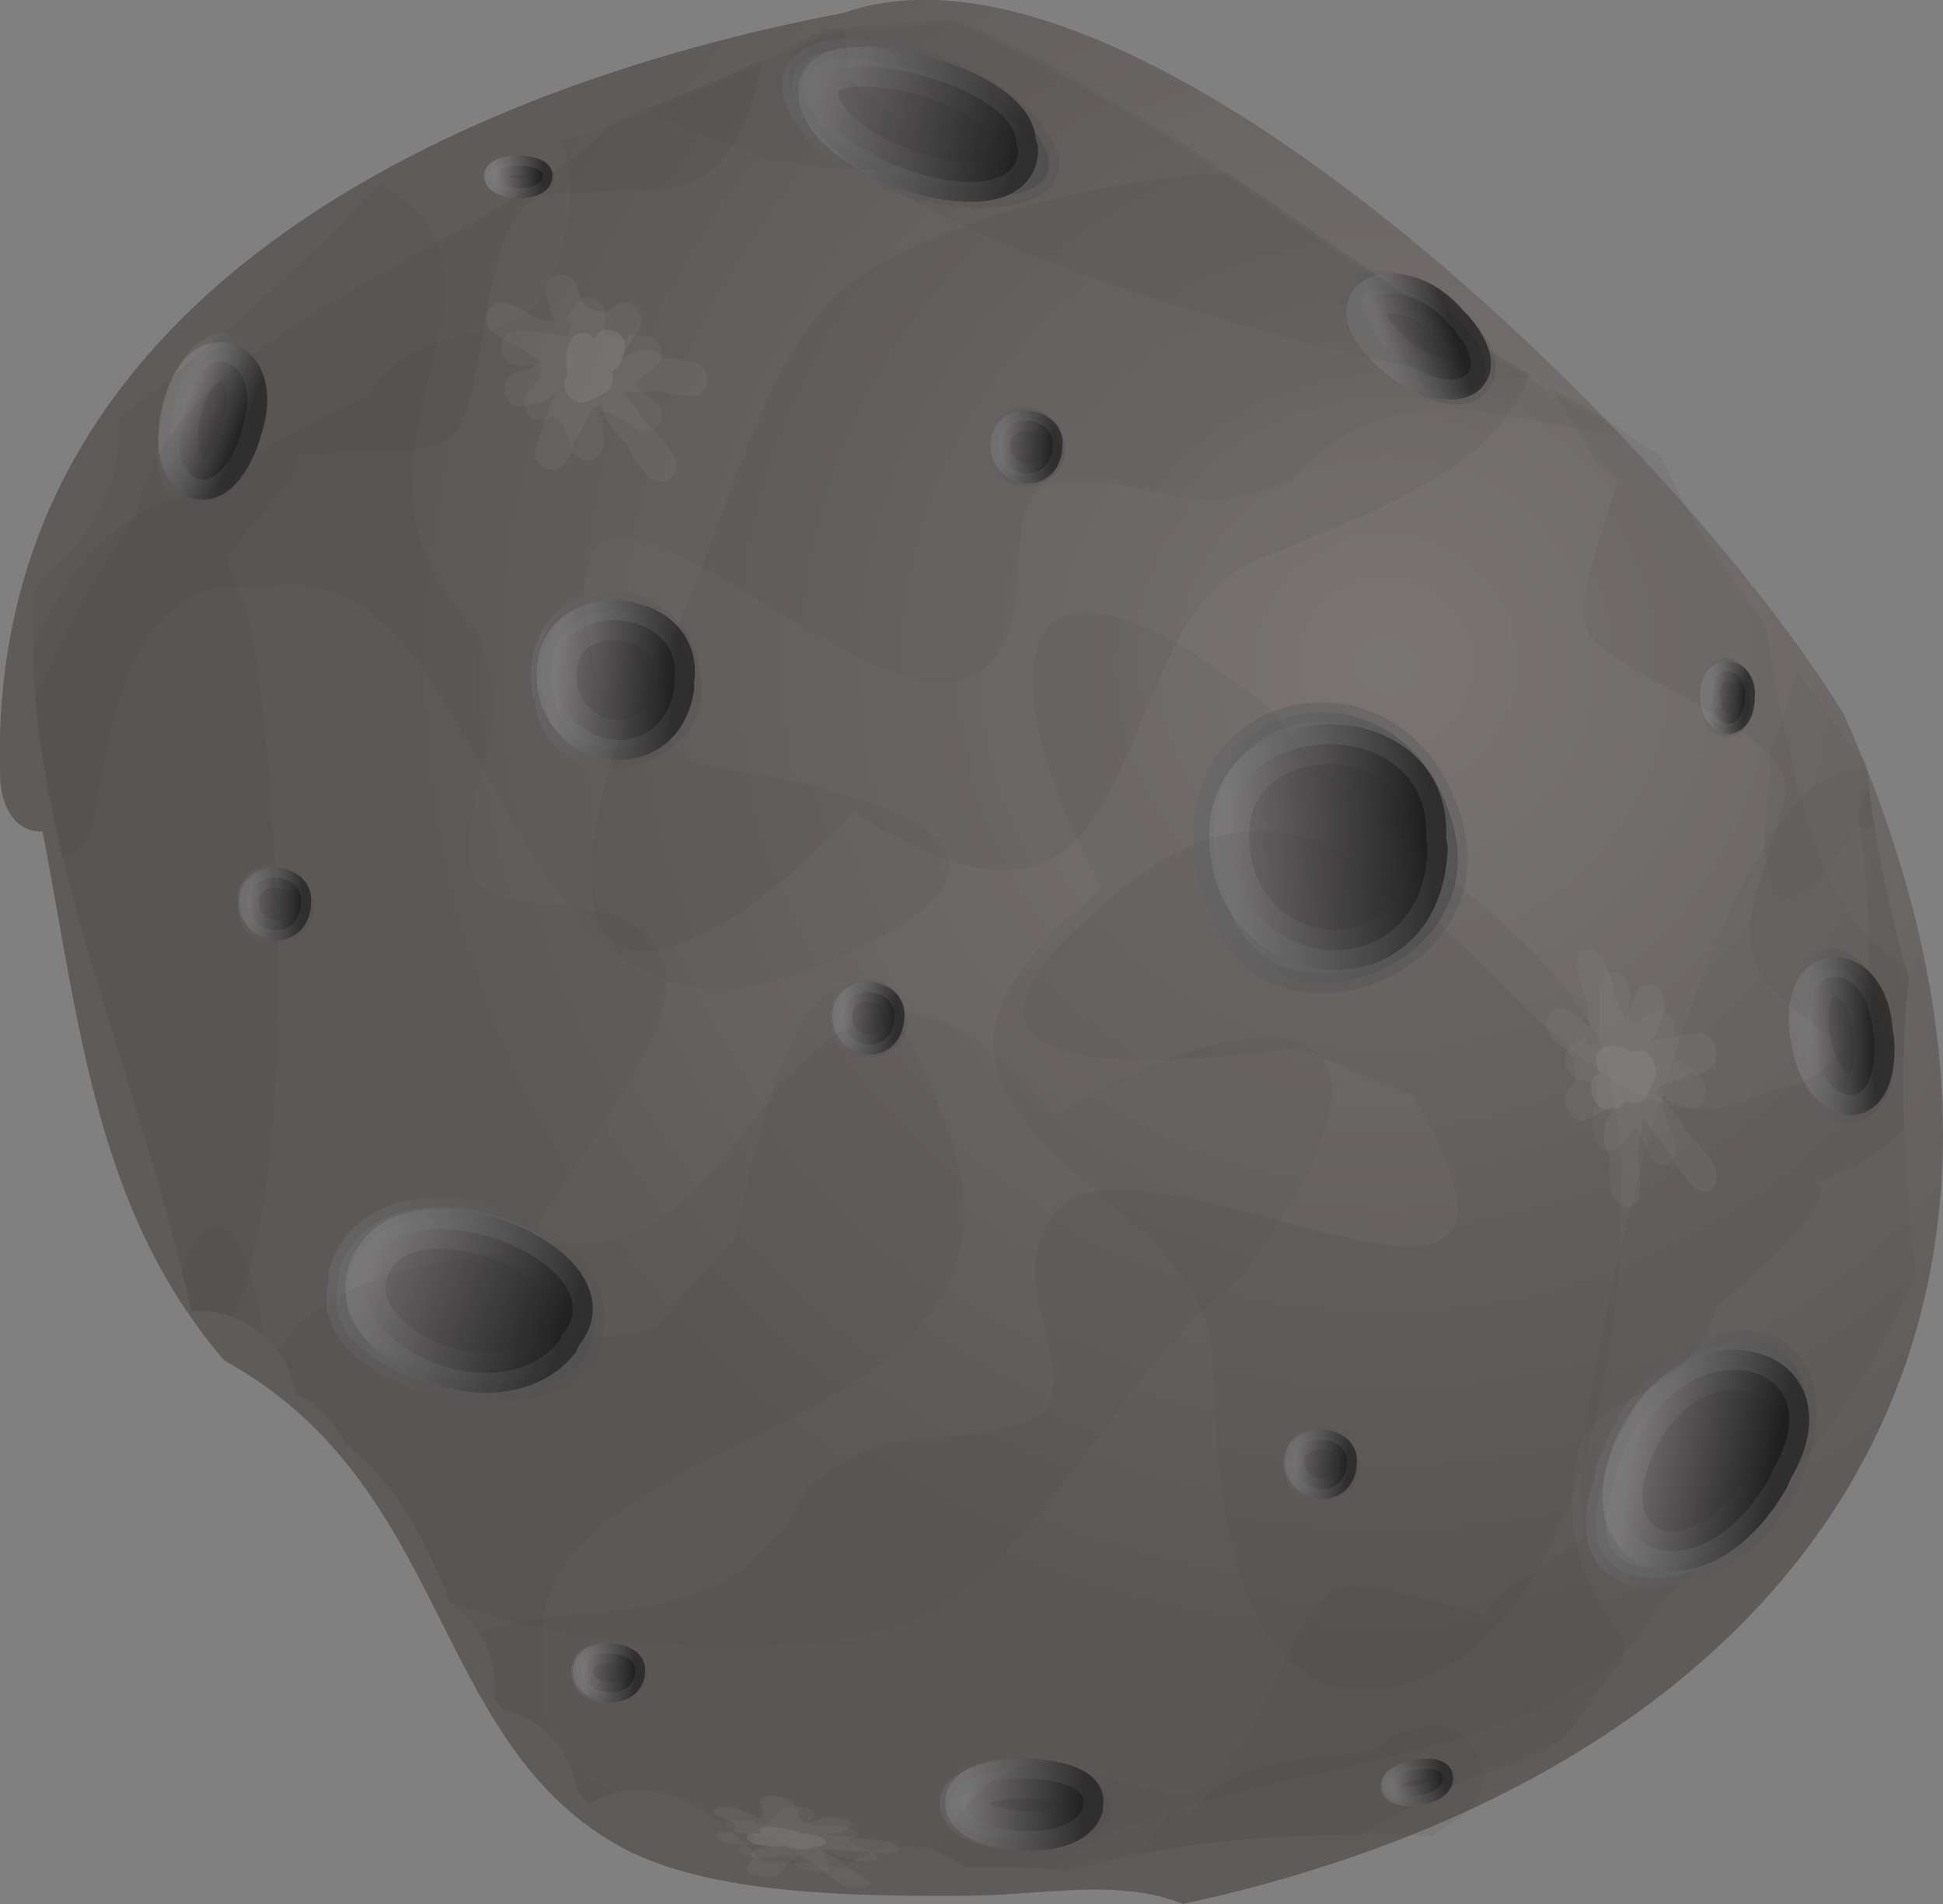 <svg version="1.1" xmlns="http://www.w3.org/2000/svg" xmlns:xlink="http://www.w3.org/1999/xlink" width="9.74" height="9.546" viewBox="0,0,9.74,9.546"><rect x="0" y="0" width="9.74" height="9.546" fill="#808080" stroke="none"/><defs><radialGradient cx="272.072" cy="178.557" r="4.87" gradientUnits="userSpaceOnUse" id="color-1"><stop offset="0" stop-color="#aba4a2"/><stop offset="1" stop-color="#787370"/></radialGradient><linearGradient x1="268.085" y1="181.988" x2="266.863" y2="181.517" gradientUnits="userSpaceOnUse" id="color-2"><stop offset="0" stop-color="#6b6b6b"/><stop offset="1" stop-color="#a3a3a3"/></linearGradient><linearGradient x1="268.085" y1="181.988" x2="266.863" y2="181.517" gradientUnits="userSpaceOnUse" id="color-3"><stop offset="0" stop-color="#5e5e5e" stop-opacity="0.298"/><stop offset="1" stop-color="#8f8f8f" stop-opacity="0.71"/></linearGradient><linearGradient x1="267.951" y1="181.936" x2="266.989" y2="181.566" gradientUnits="userSpaceOnUse" id="color-4"><stop offset="0" stop-color="#030303"/><stop offset="1" stop-color="#9e9b9a"/></linearGradient><linearGradient x1="267.951" y1="181.936" x2="266.989" y2="181.566" gradientUnits="userSpaceOnUse" id="color-5"><stop offset="0" stop-color="#000000" stop-opacity="0.706"/><stop offset="1" stop-color="#c9c7c6" stop-opacity="0.49"/></linearGradient><linearGradient x1="274.113" y1="182.631" x2="273.23" y2="182.466" gradientUnits="userSpaceOnUse" id="color-6"><stop offset="0" stop-color="#6b6b6b"/><stop offset="1" stop-color="#a3a3a3"/></linearGradient><linearGradient x1="274.113" y1="182.631" x2="273.23" y2="182.466" gradientUnits="userSpaceOnUse" id="color-7"><stop offset="0" stop-color="#5e5e5e" stop-opacity="0.298"/><stop offset="1" stop-color="#8f8f8f" stop-opacity="0.71"/></linearGradient><linearGradient x1="274.016" y1="182.613" x2="273.321" y2="182.483" gradientUnits="userSpaceOnUse" id="color-8"><stop offset="0" stop-color="#030303"/><stop offset="1" stop-color="#9e9b9a"/></linearGradient><linearGradient x1="274.016" y1="182.613" x2="273.321" y2="182.483" gradientUnits="userSpaceOnUse" id="color-9"><stop offset="0" stop-color="#000000" stop-opacity="0.706"/><stop offset="1" stop-color="#c9c7c6" stop-opacity="0.49"/></linearGradient><linearGradient x1="270.377" y1="175.989" x2="269.109" y2="175.714" gradientUnits="userSpaceOnUse" id="color-10"><stop offset="0" stop-color="#6b6b6b"/><stop offset="1" stop-color="#a3a3a3"/></linearGradient><linearGradient x1="270.377" y1="175.989" x2="269.109" y2="175.714" gradientUnits="userSpaceOnUse" id="color-11"><stop offset="0" stop-color="#5e5e5e" stop-opacity="0.298"/><stop offset="1" stop-color="#8f8f8f" stop-opacity="0.71"/></linearGradient><linearGradient x1="270.237" y1="175.959" x2="269.24" y2="175.742" gradientUnits="userSpaceOnUse" id="color-12"><stop offset="0" stop-color="#030303"/><stop offset="1" stop-color="#9e9b9a"/></linearGradient><linearGradient x1="270.237" y1="175.959" x2="269.24" y2="175.742" gradientUnits="userSpaceOnUse" id="color-13"><stop offset="0" stop-color="#000000" stop-opacity="0.706"/><stop offset="1" stop-color="#c9c7c6" stop-opacity="0.49"/></linearGradient><linearGradient x1="272.432" y1="179.442" x2="271.166" y2="179.508" gradientUnits="userSpaceOnUse" id="color-14"><stop offset="0" stop-color="#6b6b6b"/><stop offset="1" stop-color="#a3a3a3"/></linearGradient><linearGradient x1="272.432" y1="179.442" x2="271.166" y2="179.508" gradientUnits="userSpaceOnUse" id="color-15"><stop offset="0" stop-color="#5e5e5e" stop-opacity="0.298"/><stop offset="1" stop-color="#8f8f8f" stop-opacity="0.71"/></linearGradient><linearGradient x1="272.292" y1="179.449" x2="271.297" y2="179.501" gradientUnits="userSpaceOnUse" id="color-16"><stop offset="0" stop-color="#030303"/><stop offset="1" stop-color="#9e9b9a"/></linearGradient><linearGradient x1="272.292" y1="179.449" x2="271.297" y2="179.501" gradientUnits="userSpaceOnUse" id="color-17"><stop offset="0" stop-color="#000000" stop-opacity="0.706"/><stop offset="1" stop-color="#c9c7c6" stop-opacity="0.49"/></linearGradient><linearGradient x1="268.599" y1="178.662" x2="267.841" y2="178.611" gradientUnits="userSpaceOnUse" id="color-18"><stop offset="0" stop-color="#6b6b6b"/><stop offset="1" stop-color="#a3a3a3"/></linearGradient><linearGradient x1="268.599" y1="178.662" x2="267.841" y2="178.611" gradientUnits="userSpaceOnUse" id="color-19"><stop offset="0" stop-color="#5e5e5e" stop-opacity="0.298"/><stop offset="1" stop-color="#8f8f8f" stop-opacity="0.71"/></linearGradient><linearGradient x1="268.515" y1="178.656" x2="267.92" y2="178.616" gradientUnits="userSpaceOnUse" id="color-20"><stop offset="0" stop-color="#030303"/><stop offset="1" stop-color="#9e9b9a"/></linearGradient><linearGradient x1="268.515" y1="178.656" x2="267.92" y2="178.616" gradientUnits="userSpaceOnUse" id="color-21"><stop offset="0" stop-color="#000000" stop-opacity="0.706"/><stop offset="1" stop-color="#c9c7c6" stop-opacity="0.49"/></linearGradient><linearGradient x1="274.57" y1="180.415" x2="274.162" y2="180.426" gradientUnits="userSpaceOnUse" id="color-22"><stop offset="0" stop-color="#6b6b6b"/><stop offset="1" stop-color="#a3a3a3"/></linearGradient><linearGradient x1="274.57" y1="180.415" x2="274.162" y2="180.426" gradientUnits="userSpaceOnUse" id="color-23"><stop offset="0" stop-color="#5e5e5e" stop-opacity="0.298"/><stop offset="1" stop-color="#8f8f8f" stop-opacity="0.71"/></linearGradient><linearGradient x1="274.525" y1="180.416" x2="274.204" y2="180.425" gradientUnits="userSpaceOnUse" id="color-24"><stop offset="0" stop-color="#030303"/><stop offset="1" stop-color="#9e9b9a"/></linearGradient><linearGradient x1="274.525" y1="180.416" x2="274.204" y2="180.425" gradientUnits="userSpaceOnUse" id="color-25"><stop offset="0" stop-color="#000000" stop-opacity="0.706"/><stop offset="1" stop-color="#c9c7c6" stop-opacity="0.49"/></linearGradient><linearGradient x1="270.647" y1="184.285" x2="269.89" y2="184.263" gradientUnits="userSpaceOnUse" id="color-26"><stop offset="0" stop-color="#6b6b6b"/><stop offset="1" stop-color="#a3a3a3"/></linearGradient><linearGradient x1="270.647" y1="184.285" x2="269.89" y2="184.263" gradientUnits="userSpaceOnUse" id="color-27"><stop offset="0" stop-color="#5e5e5e" stop-opacity="0.298"/><stop offset="1" stop-color="#8f8f8f" stop-opacity="0.71"/></linearGradient><linearGradient x1="270.564" y1="184.283" x2="269.968" y2="184.265" gradientUnits="userSpaceOnUse" id="color-28"><stop offset="0" stop-color="#030303"/><stop offset="1" stop-color="#9e9b9a"/></linearGradient><linearGradient x1="270.564" y1="184.283" x2="269.968" y2="184.265" gradientUnits="userSpaceOnUse" id="color-29"><stop offset="0" stop-color="#000000" stop-opacity="0.706"/><stop offset="1" stop-color="#c9c7c6" stop-opacity="0.49"/></linearGradient><linearGradient x1="272.453" y1="176.848" x2="272.039" y2="176.982" gradientUnits="userSpaceOnUse" id="color-30"><stop offset="0" stop-color="#6b6b6b"/><stop offset="1" stop-color="#a3a3a3"/></linearGradient><linearGradient x1="272.453" y1="176.848" x2="272.039" y2="176.982" gradientUnits="userSpaceOnUse" id="color-31"><stop offset="0" stop-color="#5e5e5e" stop-opacity="0.298"/><stop offset="1" stop-color="#8f8f8f" stop-opacity="0.71"/></linearGradient><linearGradient x1="272.407" y1="176.863" x2="272.082" y2="176.968" gradientUnits="userSpaceOnUse" id="color-32"><stop offset="0" stop-color="#030303"/><stop offset="1" stop-color="#9e9b9a"/></linearGradient><linearGradient x1="272.407" y1="176.863" x2="272.082" y2="176.968" gradientUnits="userSpaceOnUse" id="color-33"><stop offset="0" stop-color="#000000" stop-opacity="0.706"/><stop offset="1" stop-color="#c9c7c6" stop-opacity="0.49"/></linearGradient><linearGradient x1="266.383" y1="177.412" x2="266.004" y2="177.262" gradientUnits="userSpaceOnUse" id="color-34"><stop offset="0" stop-color="#6b6b6b"/><stop offset="1" stop-color="#a3a3a3"/></linearGradient><linearGradient x1="266.383" y1="177.412" x2="266.004" y2="177.262" gradientUnits="userSpaceOnUse" id="color-35"><stop offset="0" stop-color="#5e5e5e" stop-opacity="0.298"/><stop offset="1" stop-color="#8f8f8f" stop-opacity="0.71"/></linearGradient><linearGradient x1="266.341" y1="177.395" x2="266.043" y2="177.277" gradientUnits="userSpaceOnUse" id="color-36"><stop offset="0" stop-color="#030303"/><stop offset="1" stop-color="#9e9b9a"/></linearGradient><linearGradient x1="266.341" y1="177.395" x2="266.043" y2="177.277" gradientUnits="userSpaceOnUse" id="color-37"><stop offset="0" stop-color="#000000" stop-opacity="0.706"/><stop offset="1" stop-color="#c9c7c6" stop-opacity="0.49"/></linearGradient><linearGradient x1="269.651" y1="180.343" x2="269.317" y2="180.32" gradientUnits="userSpaceOnUse" id="color-38"><stop offset="0" stop-color="#6b6b6b"/><stop offset="1" stop-color="#a3a3a3"/></linearGradient><linearGradient x1="269.651" y1="180.343" x2="269.317" y2="180.32" gradientUnits="userSpaceOnUse" id="color-39"><stop offset="0" stop-color="#5e5e5e" stop-opacity="0.298"/><stop offset="1" stop-color="#8f8f8f" stop-opacity="0.71"/></linearGradient><linearGradient x1="269.614" y1="180.34" x2="269.352" y2="180.323" gradientUnits="userSpaceOnUse" id="color-40"><stop offset="0" stop-color="#030303"/><stop offset="1" stop-color="#9e9b9a"/></linearGradient><linearGradient x1="269.614" y1="180.34" x2="269.352" y2="180.323" gradientUnits="userSpaceOnUse" id="color-41"><stop offset="0" stop-color="#000000" stop-opacity="0.706"/><stop offset="1" stop-color="#c9c7c6" stop-opacity="0.49"/></linearGradient><linearGradient x1="271.92" y1="182.578" x2="271.586" y2="182.557" gradientUnits="userSpaceOnUse" id="color-42"><stop offset="0" stop-color="#6b6b6b"/><stop offset="1" stop-color="#a3a3a3"/></linearGradient><linearGradient x1="271.92" y1="182.578" x2="271.586" y2="182.557" gradientUnits="userSpaceOnUse" id="color-43"><stop offset="0" stop-color="#5e5e5e" stop-opacity="0.298"/><stop offset="1" stop-color="#8f8f8f" stop-opacity="0.71"/></linearGradient><linearGradient x1="271.883" y1="182.575" x2="271.62" y2="182.559" gradientUnits="userSpaceOnUse" id="color-44"><stop offset="0" stop-color="#030303"/><stop offset="1" stop-color="#9e9b9a"/></linearGradient><linearGradient x1="271.883" y1="182.575" x2="271.62" y2="182.559" gradientUnits="userSpaceOnUse" id="color-45"><stop offset="0" stop-color="#000000" stop-opacity="0.706"/><stop offset="1" stop-color="#c9c7c6" stop-opacity="0.49"/></linearGradient><linearGradient x1="268.351" y1="183.622" x2="268.018" y2="183.605" gradientUnits="userSpaceOnUse" id="color-46"><stop offset="0" stop-color="#6b6b6b"/><stop offset="1" stop-color="#a3a3a3"/></linearGradient><linearGradient x1="268.351" y1="183.622" x2="268.018" y2="183.605" gradientUnits="userSpaceOnUse" id="color-47"><stop offset="0" stop-color="#5e5e5e" stop-opacity="0.298"/><stop offset="1" stop-color="#8f8f8f" stop-opacity="0.71"/></linearGradient><linearGradient x1="268.314" y1="183.62" x2="268.052" y2="183.607" gradientUnits="userSpaceOnUse" id="color-48"><stop offset="0" stop-color="#030303"/><stop offset="1" stop-color="#9e9b9a"/></linearGradient><linearGradient x1="268.314" y1="183.62" x2="268.052" y2="183.607" gradientUnits="userSpaceOnUse" id="color-49"><stop offset="0" stop-color="#000000" stop-opacity="0.706"/><stop offset="1" stop-color="#c9c7c6" stop-opacity="0.49"/></linearGradient><linearGradient x1="273.902" y1="178.735" x2="273.679" y2="178.713" gradientUnits="userSpaceOnUse" id="color-50"><stop offset="0" stop-color="#6b6b6b"/><stop offset="1" stop-color="#a3a3a3"/></linearGradient><linearGradient x1="273.902" y1="178.735" x2="273.679" y2="178.713" gradientUnits="userSpaceOnUse" id="color-51"><stop offset="0" stop-color="#5e5e5e" stop-opacity="0.298"/><stop offset="1" stop-color="#8f8f8f" stop-opacity="0.71"/></linearGradient><linearGradient x1="273.877" y1="178.732" x2="273.702" y2="178.715" gradientUnits="userSpaceOnUse" id="color-52"><stop offset="0" stop-color="#030303"/><stop offset="1" stop-color="#9e9b9a"/></linearGradient><linearGradient x1="273.877" y1="178.732" x2="273.702" y2="178.715" gradientUnits="userSpaceOnUse" id="color-53"><stop offset="0" stop-color="#000000" stop-opacity="0.706"/><stop offset="1" stop-color="#c9c7c6" stop-opacity="0.49"/></linearGradient><linearGradient x1="270.444" y1="177.479" x2="270.11" y2="177.457" gradientUnits="userSpaceOnUse" id="color-54"><stop offset="0" stop-color="#6b6b6b"/><stop offset="1" stop-color="#a3a3a3"/></linearGradient><linearGradient x1="270.444" y1="177.479" x2="270.11" y2="177.457" gradientUnits="userSpaceOnUse" id="color-55"><stop offset="0" stop-color="#5e5e5e" stop-opacity="0.298"/><stop offset="1" stop-color="#8f8f8f" stop-opacity="0.71"/></linearGradient><linearGradient x1="270.407" y1="177.477" x2="270.145" y2="177.459" gradientUnits="userSpaceOnUse" id="color-56"><stop offset="0" stop-color="#030303"/><stop offset="1" stop-color="#9e9b9a"/></linearGradient><linearGradient x1="270.407" y1="177.477" x2="270.145" y2="177.459" gradientUnits="userSpaceOnUse" id="color-57"><stop offset="0" stop-color="#000000" stop-opacity="0.706"/><stop offset="1" stop-color="#c9c7c6" stop-opacity="0.49"/></linearGradient><linearGradient x1="266.677" y1="179.77" x2="266.344" y2="179.748" gradientUnits="userSpaceOnUse" id="color-58"><stop offset="0" stop-color="#6b6b6b"/><stop offset="1" stop-color="#a3a3a3"/></linearGradient><linearGradient x1="266.677" y1="179.77" x2="266.344" y2="179.748" gradientUnits="userSpaceOnUse" id="color-59"><stop offset="0" stop-color="#5e5e5e" stop-opacity="0.298"/><stop offset="1" stop-color="#8f8f8f" stop-opacity="0.71"/></linearGradient><linearGradient x1="266.64" y1="179.768" x2="266.378" y2="179.75" gradientUnits="userSpaceOnUse" id="color-60"><stop offset="0" stop-color="#030303"/><stop offset="1" stop-color="#9e9b9a"/></linearGradient><linearGradient x1="266.64" y1="179.768" x2="266.378" y2="179.75" gradientUnits="userSpaceOnUse" id="color-61"><stop offset="0" stop-color="#000000" stop-opacity="0.706"/><stop offset="1" stop-color="#c9c7c6" stop-opacity="0.49"/></linearGradient><linearGradient x1="267.885" y1="176.118" x2="267.577" y2="176.108" gradientUnits="userSpaceOnUse" id="color-62"><stop offset="0" stop-color="#6b6b6b"/><stop offset="1" stop-color="#a3a3a3"/></linearGradient><linearGradient x1="267.885" y1="176.118" x2="267.577" y2="176.108" gradientUnits="userSpaceOnUse" id="color-63"><stop offset="0" stop-color="#5e5e5e" stop-opacity="0.298"/><stop offset="1" stop-color="#8f8f8f" stop-opacity="0.71"/></linearGradient><linearGradient x1="267.851" y1="176.117" x2="267.609" y2="176.109" gradientUnits="userSpaceOnUse" id="color-64"><stop offset="0" stop-color="#030303"/><stop offset="1" stop-color="#9e9b9a"/></linearGradient><linearGradient x1="267.851" y1="176.117" x2="267.609" y2="176.109" gradientUnits="userSpaceOnUse" id="color-65"><stop offset="0" stop-color="#000000" stop-opacity="0.706"/><stop offset="1" stop-color="#c9c7c6" stop-opacity="0.49"/></linearGradient><linearGradient x1="272.402" y1="184.135" x2="272.073" y2="184.192" gradientUnits="userSpaceOnUse" id="color-66"><stop offset="0" stop-color="#6b6b6b"/><stop offset="1" stop-color="#a3a3a3"/></linearGradient><linearGradient x1="272.402" y1="184.135" x2="272.073" y2="184.192" gradientUnits="userSpaceOnUse" id="color-67"><stop offset="0" stop-color="#5e5e5e" stop-opacity="0.298"/><stop offset="1" stop-color="#8f8f8f" stop-opacity="0.71"/></linearGradient><linearGradient x1="272.366" y1="184.142" x2="272.107" y2="184.186" gradientUnits="userSpaceOnUse" id="color-68"><stop offset="0" stop-color="#030303"/><stop offset="1" stop-color="#9e9b9a"/></linearGradient><linearGradient x1="272.366" y1="184.142" x2="272.107" y2="184.186" gradientUnits="userSpaceOnUse" id="color-69"><stop offset="0" stop-color="#000000" stop-opacity="0.706"/><stop offset="1" stop-color="#c9c7c6" stop-opacity="0.49"/></linearGradient></defs><g transform="translate(-265.13,-175.227)"><g data-paper-data="{&quot;isPaintingLayer&quot;:true}" fill-rule="nonzero" stroke-linecap="butt" stroke-linejoin="miter" stroke-miterlimit="10" stroke-dasharray="" stroke-dashoffset="0" style="mix-blend-mode: normal"><path d="M265.344,179.396c-0.2,0.002 -0.212,-0.246 -0.212,-0.246c-0.104,-2.564 2.548,-3.542 4.227,-3.858c1.463,-0.519 4.18,2.155 5.013,3.514c1.383,3.09 -0.242,5.301 -3.312,5.966c-0.32,-0.131 -0.7,-0.044 -1.086,-0.041c-0.663,0.005 -1.342,-0.019 -1.759,-0.26c-0.93,-0.537 -0.833,-1.803 -1.961,-2.424c-0.64,-0.746 -0.722,-1.663 -0.91,-2.651z" fill="url(#color-1)" stroke="none" stroke-width="0.25"/><path d="M266.827,181.608c0.173,-0.631 1.441,-0.263 1.271,0.342c-0.136,0.484 -1.42,0.221 -1.271,-0.29z" fill="url(#color-2)" stroke="url(#color-3)" stroke-width="0.1"/><path d="M267.931,181.954c-0.343,0.405 -1.229,-0.067 -0.897,-0.455c0.265,-0.31 1.198,0.092 0.914,0.418z" fill="url(#color-4)" stroke="url(#color-5)" stroke-width="0.2"/><path d="M273.18,182.594c0.293,-0.867 1.237,-0.849 0.953,-0.015c-0.227,0.666 -1.21,0.788 -0.965,0.083z" fill="url(#color-6)" stroke="url(#color-7)" stroke-width="0.1"/><path d="M273.996,182.643c-0.376,0.638 -0.985,0.352 -0.621,-0.261c0.291,-0.49 0.954,-0.309 0.644,0.209z" fill="url(#color-8)" stroke="url(#color-9)" stroke-width="0.2"/><path d="M269.143,175.792c-0.286,-0.534 0.948,-0.347 1.22,0.166c0.217,0.41 -0.96,0.311 -1.184,-0.122z" fill="url(#color-10)" stroke="url(#color-11)" stroke-width="0.1"/><path d="M270.234,175.975c0.003,0.364 -1.003,0.057 -1.003,-0.292c-0,-0.279 0.996,-0.033 0.992,0.261z" fill="url(#color-12)" stroke="url(#color-13)" stroke-width="0.2"/><path d="M271.192,179.653c-0.239,-0.962 1.001,-1.196 1.227,-0.27c0.181,0.74 -1.009,1.126 -1.195,0.342z" fill="url(#color-14)" stroke="url(#color-15)" stroke-width="0.1"/><path d="M272.287,179.484c-0.032,0.752 -1.028,0.622 -0.994,-0.101c0.027,-0.578 1.019,-0.57 0.986,0.041z" fill="url(#color-16)" stroke="url(#color-17)" stroke-width="0.2"/><path d="M267.847,178.696c-0.077,-0.57 0.676,-0.617 0.748,-0.069c0.058,0.438 -0.676,0.577 -0.734,0.113z" fill="url(#color-18)" stroke="url(#color-19)" stroke-width="0.1"/><path d="M268.51,178.676c-0.07,0.43 -0.654,0.285 -0.584,-0.128c0.055,-0.33 0.644,-0.256 0.583,0.093z" fill="url(#color-20)" stroke="url(#color-21)" stroke-width="0.2"/><path d="M274.178,180.51c-0.127,-0.557 0.264,-0.665 0.385,-0.129c0.097,0.429 -0.27,0.625 -0.371,0.171z" fill="url(#color-22)" stroke="url(#color-23)" stroke-width="0.1"/><path d="M274.525,180.437c0.028,0.431 -0.302,0.335 -0.328,-0.079c-0.021,-0.331 0.302,-0.305 0.322,0.045z" fill="url(#color-24)" stroke="url(#color-25)" stroke-width="0.2"/><path d="M269.896,184.301c-0.077,-0.251 0.676,-0.272 0.748,-0.03c0.058,0.193 -0.676,0.254 -0.734,0.05z" fill="url(#color-26)" stroke="url(#color-27)" stroke-width="0.1"/><path d="M270.558,184.292c-0.07,0.189 -0.654,0.126 -0.584,-0.056c0.055,-0.145 0.644,-0.113 0.583,0.041z" fill="url(#color-28)" stroke="url(#color-29)" stroke-width="0.2"/><path d="M272.101,177.039c-0.43,-0.377 -0.085,-0.578 0.327,-0.215c0.33,0.29 0.057,0.55 -0.29,0.242z" fill="url(#color-30)" stroke="url(#color-31)" stroke-width="0.1"/><path d="M272.418,176.878c0.26,0.313 -0.131,0.343 -0.38,0.042c-0.199,-0.241 0.147,-0.321 0.356,-0.066z" fill="url(#color-32)" stroke="url(#color-33)" stroke-width="0.2"/><path d="M265.985,177.345c0.103,-0.562 0.505,-0.507 0.405,0.033c-0.08,0.432 -0.495,0.468 -0.408,0.011z" fill="url(#color-34)" stroke="url(#color-35)" stroke-width="0.1"/><path d="M266.333,177.414c-0.144,0.407 -0.41,0.189 -0.27,-0.202c0.111,-0.312 0.398,-0.162 0.279,0.168z" fill="url(#color-36)" stroke="url(#color-37)" stroke-width="0.2"/><g><path d="M269.32,180.358c-0.034,-0.251 0.298,-0.272 0.33,-0.03c0.025,0.193 -0.298,0.254 -0.323,0.05z" fill="url(#color-38)" stroke="url(#color-39)" stroke-width="0.05"/><path d="M269.612,180.349c-0.031,0.189 -0.288,0.126 -0.257,-0.056c0.024,-0.145 0.284,-0.113 0.257,0.041z" fill="url(#color-40)" stroke="url(#color-41)" stroke-width="0.1"/></g><g><path d="M271.589,182.592c-0.034,-0.235 0.298,-0.255 0.33,-0.029c0.025,0.181 -0.298,0.238 -0.323,0.046z" fill="url(#color-42)" stroke="url(#color-43)" stroke-width="0.05"/><path d="M271.88,182.584c-0.031,0.177 -0.288,0.118 -0.257,-0.053c0.024,-0.136 0.284,-0.106 0.257,0.038z" fill="url(#color-44)" stroke="url(#color-45)" stroke-width="0.1"/></g><g><path d="M268.02,183.633c-0.034,-0.187 0.298,-0.203 0.33,-0.023c0.025,0.144 -0.298,0.189 -0.323,0.037z" fill="url(#color-46)" stroke="url(#color-47)" stroke-width="0.05"/><path d="M268.312,183.626c-0.031,0.141 -0.288,0.094 -0.257,-0.042c0.024,-0.108 0.284,-0.084 0.257,0.03z" fill="url(#color-48)" stroke="url(#color-49)" stroke-width="0.1"/></g><g><path d="M273.68,178.75c-0.023,-0.251 0.199,-0.272 0.221,-0.03c0.017,0.193 -0.199,0.254 -0.216,0.05z" fill="url(#color-50)" stroke="url(#color-51)" stroke-width="0.05"/><path d="M273.876,178.741c-0.021,0.189 -0.193,0.126 -0.172,-0.056c0.016,-0.145 0.19,-0.113 0.172,0.041z" fill="url(#color-52)" stroke="url(#color-53)" stroke-width="0.1"/></g><g><path d="M270.113,177.494c-0.034,-0.251 0.298,-0.272 0.33,-0.03c0.025,0.193 -0.298,0.254 -0.323,0.05z" fill="url(#color-54)" stroke="url(#color-55)" stroke-width="0.05"/><path d="M270.405,177.486c-0.031,0.189 -0.288,0.126 -0.257,-0.056c0.024,-0.145 0.284,-0.113 0.257,0.041z" fill="url(#color-56)" stroke="url(#color-57)" stroke-width="0.1"/></g><g><path d="M266.346,179.785c-0.034,-0.251 0.298,-0.272 0.33,-0.03c0.025,0.193 -0.298,0.254 -0.323,0.05z" fill="url(#color-58)" stroke="url(#color-59)" stroke-width="0.05"/><path d="M266.638,179.776c-0.031,0.189 -0.288,0.126 -0.257,-0.056c0.024,-0.145 0.284,-0.113 0.257,0.041z" fill="url(#color-60)" stroke="url(#color-61)" stroke-width="0.1"/></g><g><path d="M267.58,176.125c-0.031,-0.109 0.274,-0.118 0.304,-0.013c0.023,0.084 -0.274,0.111 -0.298,0.022z" fill="url(#color-62)" stroke="url(#color-63)" stroke-width="0.05"/><path d="M267.848,176.121c-0.028,0.082 -0.265,0.055 -0.237,-0.024c0.022,-0.063 0.261,-0.049 0.237,0.018z" fill="url(#color-64)" stroke="url(#color-65)" stroke-width="0.1"/></g><g><path d="M272.079,184.21c-0.058,-0.114 0.264,-0.191 0.32,-0.082c0.044,0.088 -0.266,0.183 -0.312,0.09z" fill="url(#color-66)" stroke="url(#color-67)" stroke-width="0.05"/><path d="M272.364,184.146c-0.011,0.097 -0.269,0.119 -0.258,0.025c0.009,-0.075 0.267,-0.112 0.256,-0.033z" fill="url(#color-68)" stroke="url(#color-69)" stroke-width="0.1"/></g><g fill-opacity="0.075" fill="#3d3837" stroke="none" stroke-width="0.5"><path d="M266.317,177.675c-0.128,-0.135 0.656,-0.461 0.656,-0.461c0.298,-0.454 0.725,-0.191 0.895,-0.544c0.166,-0.345 0.127,-0.574 0.079,-0.734c0.435,-0.133 0.889,-0.319 1.31,-0.533c0.022,-0.004 0.044,-0.008 0.066,-0.013c0.197,-0.019 0.396,-0.032 0.596,-0.045c1.133,0.475 2.19,1.436 3.239,1.988c0.032,0.024 0.065,0.047 0.098,0.07c-0.478,-0.012 -1.097,-0.385 -1.653,0.227c-0.525,0.24 -0.707,-0.029 -1.173,0.014c-0.354,0.033 -0.018,0.79 -0.45,0.983c-0.589,0.264 -2.292,-1.736 -1.846,0.039c0.173,0.132 0.334,0.263 0.468,0.385c0.731,0.112 2.141,0.408 0.594,1.034c-1.645,0.666 -1.531,-2.195 -2.782,-1.904c-0.609,-0.099 -0.724,0.646 -0.806,1.097l-0.001,0.028c0,0 -0.014,0.177 -0.167,0.222c-0.084,-0.35 -0.14,-0.694 -0.146,-1.036c0.173,-0.448 0.469,-0.805 1.022,-0.815z"/><path d="M270.421,180.818c0.978,-0.597 1.991,-0.643 0.939,0.804c-0.609,0.467 -0.953,1.325 -1.547,1.683c-0.376,0.227 -1.573,0.268 -2.429,-0.045c-0.132,-0.343 -0.306,-0.638 -0.523,-0.794c-0.05,-0.11 -0.139,-0.199 -0.248,-0.249c-0.013,-0.079 -0.044,-0.152 -0.09,-0.214c0.274,-0.455 1.054,-0.49 1.605,-0.546c0.863,-0.087 1.073,-2.064 2.293,-0.639z"/><path d="M273.453,183.255c-0.453,0.929 -2.341,0.752 -3.05,1.345c-0.148,-0.015 -0.293,-0.019 -0.43,-0.009c-0.045,-0.035 -0.097,-0.063 -0.153,-0.081c0.399,-0.678 0.615,-0.396 1.199,-0.289c0.345,0.063 0.585,-0.958 0.81,-1.029c0.183,-0.058 0.488,0.078 0.75,0.129c0.033,-0.083 0.107,-0.13 0.107,-0.13c0.135,-0.084 0.263,-0.171 0.385,-0.263c0.001,-0.052 -0.002,-0.111 -0.008,-0.176c-0.105,-0.198 0.631,-3.814 1.427,-3.661c0.026,0.301 0.104,0.68 0.212,1.069c-0.053,0.361 -0.032,0.907 0.032,1.459c-0.277,0.647 -0.71,1.181 -1.281,1.637z"/><path d="M274.441,179.366c-0.437,0.698 -0.52,0.251 -0.435,-0.267c-0.012,-0.054 -0.013,-0.129 0.039,-0.194c0.026,-0.11 0.059,-0.217 0.096,-0.311c0.1,0.147 0.216,0.301 0.346,0.458c0.007,0.101 0.021,0.211 0.04,0.328c-0.033,0 -0.061,-0.005 -0.085,-0.014z"/><path d=""/></g><g fill-opacity="0.082" fill="#363433" stroke="none" stroke-width="0.5"><path d="M266.862,182.466c-0.05,-0.11 -0.139,-0.199 -0.248,-0.249c-0.039,-0.238 -0.245,-0.419 -0.494,-0.419c-0.01,0 -0.02,0 -0.03,0.001c-0.294,-1.301 -0.871,-2.465 -0.787,-3.614c0.131,-0.144 0.289,-0.274 0.38,-0.525c0.036,-0.099 0.041,-0.219 0.044,-0.34c0.471,-0.35 0.939,-0.78 1.307,-1.176c0.046,0.029 0.093,0.064 0.141,0.105c0.576,0.498 -0.463,1.335 0.343,2.129c0.219,0.535 -0.057,0.705 -0.032,1.172c0.019,0.355 0.788,0.05 0.965,0.489c0.24,0.599 -1.825,2.222 -0.034,1.846c0.139,-0.168 0.276,-0.324 0.403,-0.453c0.141,-0.726 0.493,-2.123 1.057,-0.552c0.6,1.67 -2.254,1.443 -2.013,2.705c-0.032,0.156 -0.006,0.282 0.058,0.384c-0.068,-0.085 -0.164,-0.147 -0.274,-0.173c-0.013,-0.016 -0.025,-0.031 -0.038,-0.047c0.002,-0.02 0.004,-0.041 0.004,-0.061c0,-0.174 -0.088,-0.326 -0.223,-0.416c-0.132,-0.347 -0.308,-0.646 -0.526,-0.803z"/><path d="M268.926,184.432l0.028,0.002c0,0 0.146,0.018 0.202,0.137c-0.068,-0.005 -0.136,-0.008 -0.202,-0.007c-0.054,-0.06 -0.11,-0.115 -0.168,-0.163c0.049,0.011 0.097,0.022 0.141,0.031z"/><path d="M268.023,184.198c-0.011,-0.066 -0.035,-0.127 -0.069,-0.182c0.066,0.082 0.157,0.147 0.261,0.2c-0.046,0.011 -0.092,0.03 -0.138,0.057c-0.018,-0.025 -0.037,-0.05 -0.055,-0.075z"/><path d="M270.657,179.684c-0.557,-1.001 -0.564,-2.015 0.84,-0.907c0.442,0.627 1.286,1.004 1.62,1.612c0.353,0.643 0.1,3.55 -1.33,3.29c-0.544,-0.234 -0.547,-1.088 -0.583,-1.679c-0.053,-0.866 -2.02,-1.154 -0.548,-2.316z"/><path d="M272.692,177.12c-0.211,0.102 -4.138,-0.868 -3.548,-1.683c0.038,-0.019 0.076,-0.037 0.113,-0.056c0.022,-0.004 0.044,-0.008 0.066,-0.013c0.197,-0.019 0.396,-0.032 0.596,-0.045c1.01,0.423 1.959,1.232 2.896,1.794c-0.038,-0.001 -0.08,0 -0.124,0.003z"/><path d="M274.652,180.047l0.034,0.033c0.005,0.019 0.01,0.037 0.015,0.056c-0.016,0.109 -0.025,0.234 -0.029,0.372c-0.162,0.102 -0.289,-0.025 -0.317,-0.056c-0.706,-0.44 -0.408,-0.642 -0.277,-1.231c0.076,-0.342 -0.934,-0.623 -0.997,-0.85c-0.051,-0.185 0.097,-0.485 0.158,-0.745c-0.081,-0.036 -0.126,-0.112 -0.126,-0.112c-0.068,-0.12 -0.14,-0.236 -0.214,-0.346c0.086,0.05 0.171,0.098 0.257,0.143c0.098,0.071 0.199,0.14 0.302,0.205c0.114,0.266 0.296,0.555 0.52,0.84c0.133,0.714 0.234,1.434 0.672,1.692z"/><path d="M269.365,175.61c0.68,0.465 0.231,0.53 -0.284,0.424c-0.055,0.01 -0.129,0.008 -0.193,-0.047c-0.201,-0.056 -0.392,-0.135 -0.509,-0.221c0.297,-0.111 0.595,-0.242 0.878,-0.386c0.022,-0.004 0.044,-0.008 0.066,-0.013c0.007,-0.001 0.014,-0.001 0.022,-0.002c0.019,0.031 0.032,0.07 0.036,0.121c0.004,0.05 -0.003,0.09 -0.016,0.123z"/><path d="M272.226,183.896c0.071,-0.027 0.195,-0.045 0.29,0.094c0.141,0.206 -0.065,0.347 -0.065,0.347c-0.048,0.032 -0.095,0.064 -0.142,0.094c-0.505,-0.02 -1.013,0.003 -1.458,0.088l0.154,-0.234l0.08,0.053c0.185,-0.249 0.422,-0.29 0.925,-0.331l0.098,-0.079c0,0 0.051,-0.028 0.118,-0.032z"/></g><g fill-opacity="0.075" fill="#1f1d1c" stroke="none" stroke-width="0.5"><path d="M274.234,181.151c0.16,0.093 -0.499,0.627 -0.499,0.627c-0.158,0.52 -0.641,0.389 -0.705,0.774c-0.122,0.741 0.39,0.829 0.203,1.037c-0.201,0.223 -0.19,0.38 -0.524,0.481c-0.268,0.08 -0.495,0.208 -0.753,0.354c-0.531,0.001 -1.047,0.055 -1.471,0.185c-0.176,-0.023 -0.35,-0.03 -0.512,-0.019c-0.085,-0.066 -0.191,-0.105 -0.307,-0.105c-0.117,0 -0.224,0.04 -0.31,0.107c-0.136,-0.019 -0.271,-0.029 -0.404,-0.029c-0.264,-0.295 -0.585,-0.464 -0.875,-0.291c-0.018,-0.025 -0.037,-0.05 -0.055,-0.075c-0.033,-0.199 -0.183,-0.358 -0.377,-0.404c-0.013,-0.016 -0.025,-0.031 -0.038,-0.047c0.002,-0.02 0.004,-0.041 0.004,-0.061c0,-0.099 -0.029,-0.191 -0.078,-0.268c0.451,-0.208 1.249,0.085 1.643,-0.728c0.436,-0.378 0.686,-0.171 1.121,-0.345c0.33,-0.132 -0.206,-0.763 0.154,-1.07c0.49,-0.42 2.689,1.017 1.759,-0.559c-0.204,-0.077 -0.395,-0.158 -0.558,-0.236c-0.733,0.099 -2.169,0.214 -0.862,-0.824c1.39,-1.104 2.089,1.673 3.207,1.04c0.612,-0.078 0.512,-0.824 0.463,-1.28l-0.007,-0.027c0,0 -0.026,-0.124 0.046,-0.214c0.033,0.282 0.105,0.619 0.201,0.964c-0.03,0.201 -0.036,0.46 -0.025,0.746c-0.11,0.116 -0.254,0.209 -0.442,0.268z"/><path d="M269.408,179.296c-0.769,0.849 -1.728,1.18 -1.128,-0.505c0.452,-0.62 0.539,-1.54 1.008,-2.051c0.26,-0.284 1.164,-0.609 1.995,-0.646c0.513,0.343 1.015,0.712 1.514,1.013c-0.166,0.482 -0.874,0.726 -1.37,0.929c-0.804,0.328 -0.446,2.283 -2.019,1.261z"/><path d="M265.811,177.816c0.16,-0.947 1.778,-1.328 2.417,-1.995c0.245,-0.086 0.493,-0.187 0.734,-0.298c-0.004,0.01 -0.008,0.017 -0.011,0.022c-0.191,0.81 -0.477,0.592 -1.078,0.657c-0.349,0.037 -0.29,1.084 -0.486,1.216c-0.159,0.108 -0.49,0.063 -0.756,0.089c-0.008,0.089 -0.066,0.155 -0.066,0.155c-0.106,0.119 -0.204,0.239 -0.295,0.361c0.014,0.05 0.033,0.106 0.058,0.166c0.132,0.135 0.378,2.771 -0.032,3.64c-0.055,-0.021 -0.114,-0.032 -0.176,-0.032c-0.01,0 -0.02,0 -0.03,0.001c-0.248,-1.096 -0.696,-2.094 -0.781,-3.068c0.128,-0.316 0.297,-0.619 0.503,-0.914z"/><path d="M266.041,181.594c0.186,-0.454 0.35,-0.114 0.411,0.33c-0.088,-0.078 -0.205,-0.126 -0.332,-0.126c-0.01,0 -0.02,0 -0.03,0.001c-0.016,-0.069 -0.032,-0.137 -0.049,-0.205z"/><path d=""/></g><g stroke="none" stroke-width="0.5"><path d="M272.893,180.328c0.026,-0.082 0.096,-0.036 0.096,-0.036l0.048,0.031c0.022,0.015 0.043,0.031 0.061,0.048c-0.007,-0.029 -0.009,-0.06 -0.006,-0.09c-0.007,-0.026 -0.016,-0.054 -0.026,-0.082l0,-0.005l-0.002,0l-0.027,-0.097c-0.013,-0.044 -0,-0.089 0.031,-0.106c0.035,-0.02 0.081,0.003 0.102,0.051c0.001,0.002 0.002,0.005 0.003,0.007l0.05,0.131l-0.01,0.004c0.024,0.066 0.049,0.114 0.063,0.154c0.006,-0.007 0.012,-0.017 0.019,-0.029l0.038,-0.104c0.006,-0.017 0.016,-0.03 0.03,-0.038c0.035,-0.02 0.081,0.003 0.102,0.051c0.012,0.028 0.014,0.059 0.005,0.083l-0.032,0.097l-0.003,-0.002l-0.001,0.003l0,0.008c-0.01,0.016 -0.02,0.03 -0.03,0.043c0,0.001 0,0.001 0,0.002c0.049,-0.015 0.11,-0.025 0.145,-0.034l0.003,0.001l-0,-0.001l0.084,-0.013c0.032,-0.006 0.068,0.017 0.086,0.057c0.021,0.048 0.01,0.103 -0.025,0.122l-0.067,0.037l-0.01,-0.022l-0.001,0c-0.047,0.036 -0.092,0.04 -0.173,0.074c-0.002,0.015 -0.007,0.028 -0.015,0.039c0.06,0.043 0.118,0.116 0.151,0.184c0.027,0.026 0.052,0.052 0.069,0.074l0.059,0.078c0.006,0.007 0.011,0.016 0.015,0.025c0.021,0.048 0.01,0.103 -0.025,0.122c-0.027,0.015 -0.061,0.005 -0.085,-0.023l-0.066,-0.075l0.004,-0.006l-0.003,-0.004c-0.026,-0.034 -0.048,-0.069 -0.066,-0.103c-0.064,-0.078 -0.104,-0.146 -0.125,-0.156c-0,0.057 -0.006,0.119 -0.016,0.181c0.001,0.016 0.002,0.034 0.003,0.052l0.003,0.001l0.002,0.134c0.001,0.033 -0.012,0.062 -0.036,0.075c-0.035,0.02 -0.081,-0.003 -0.102,-0.051c-0.007,-0.016 -0.01,-0.032 -0.011,-0.048l-0.003,-0.098c-0.001,-0.023 -0.002,-0.045 -0.003,-0.066c-0.053,-0.089 -0.013,-0.168 0.018,-0.213c0.003,-0.011 0.006,-0.021 0.009,-0.03c-0.013,0.007 -0.035,0.02 -0.067,0.038l-0.067,0.037c-0.035,0.02 -0.081,-0.003 -0.102,-0.051c-0.018,-0.04 -0.013,-0.085 0.01,-0.11l0.029,-0.034c0.005,-0.068 -0.005,-0.132 -0.048,-0.161l-0.046,-0.03c0,0 -0.07,-0.046 -0.044,-0.128z" fill-opacity="0.094" fill="#f5f5f5"/><path d="M273.15,180.459c-0.003,-0.052 -0.005,-0.105 -0.005,-0.157l-0.002,-0.001l0.009,-0.129c0.002,-0.029 0.014,-0.054 0.036,-0.066c0.035,-0.02 0.081,0.003 0.102,0.051c0.008,0.019 0.012,0.039 0.01,0.057l-0.006,0.114c0,0.004 0,0.008 0,0.012c0.019,0.011 0.038,0.017 0.053,0.007l0.061,-0.045c0.002,-0.002 0.005,-0.003 0.007,-0.005c0.035,-0.02 0.081,0.003 0.102,0.051c0.016,0.036 0.014,0.075 -0.003,0.101l-0.008,0.013c0.008,0.037 0.024,0.069 0.049,0.083l0.004,0.006l0.001,-0.002l0.076,0.059c0.013,0.01 0.025,0.025 0.033,0.043c0.021,0.048 0.01,0.103 -0.025,0.122c-0.015,0.008 -0.031,0.009 -0.047,0.004l-0.116,-0.037l0.002,-0.024c-0.014,0.002 -0.022,0.008 -0.022,0.025c0.002,0.009 0.003,0.018 0.003,0.027c0.004,0.02 0.013,0.047 0.026,0.084l0,-0l0.033,0.094c0.017,0.046 0.005,0.096 -0.028,0.114c-0.035,0.02 -0.081,-0.003 -0.102,-0.051l-0.053,-0.119l0.006,-0.003c-0.016,-0.01 -0.029,-0.008 -0.036,0.013l-0.013,0.007l0.004,0.005l-0.054,0.063c-0.005,0.006 -0.011,0.011 -0.018,0.015c-0.035,0.02 -0.081,-0.003 -0.102,-0.051c-0.008,-0.018 -0.011,-0.037 -0.011,-0.055l0.004,-0.103l0.022,0.006c-0.005,-0.067 -0.009,-0.125 -0.015,-0.133l-0.073,-0.011c-0.027,-0.003 -0.053,-0.025 -0.068,-0.058c-0.021,-0.048 -0.01,-0.103 0.025,-0.122l0.067,-0.037l0.017,0.038l0.014,0.002c0.013,-0.004 0.026,-0.008 0.04,-0.01z" fill-opacity="0.071" fill="#ffffff"/><path d="M273.108,180.703c-0.012,-0.066 0.022,-0.089 0.042,-0.096c-0.054,-0.093 0.007,-0.187 0.168,-0.106c0,-0 0.001,-0 0.001,-0.001c0.035,-0.02 0.081,0.003 0.102,0.051c0.015,0.033 0.014,0.07 0,0.096l-0.039,0.076c-0.006,0.013 -0.015,0.023 -0.027,0.029c-0.022,0.012 -0.049,0.008 -0.07,-0.009c-0.012,0.016 -0.028,0.03 -0.042,0.038l-0.046,0.009c0,0 -0.073,0.006 -0.089,-0.087z" fill-opacity="0.169" fill="#ffffff"/></g><g data-paper-data="{&quot;index&quot;:null}" stroke="none" stroke-width="0.5"><path d="M267.921,176.605c0.079,-0.022 0.103,0.062 0.103,0.062l0.016,0.055c0.016,0.052 0.071,0.068 0.132,0.069l0.037,-0.029c0.028,-0.023 0.068,-0.025 0.1,-0.001c0.038,0.029 0.047,0.083 0.022,0.121l-0.049,0.073c-0.023,0.035 -0.039,0.058 -0.049,0.073c0.009,-0.003 0.019,-0.006 0.029,-0.008c0.047,-0.032 0.127,-0.069 0.194,-0.001c0.019,0.002 0.038,0.006 0.058,0.009l0.086,0.012c0.014,0.002 0.028,0.007 0.04,0.017c0.038,0.029 0.047,0.083 0.022,0.121c-0.017,0.026 -0.047,0.038 -0.075,0.034l-0.119,-0.014l0,-0.004c-0.016,-0.003 -0.032,-0.006 -0.046,-0.008c-0.057,0.005 -0.114,0.007 -0.164,0.001c0.003,0.025 0.055,0.076 0.109,0.156c0.026,0.024 0.051,0.052 0.076,0.085l0.003,0.003l0.007,-0.004l0.051,0.082c0.019,0.029 0.021,0.069 0.001,0.099c-0.026,0.038 -0.077,0.046 -0.114,0.018c-0.007,-0.006 -0.014,-0.012 -0.019,-0.019l-0.056,-0.075c-0.016,-0.021 -0.032,-0.052 -0.049,-0.085c-0.053,-0.044 -0.104,-0.116 -0.128,-0.189c-0.011,0.008 -0.024,0.012 -0.038,0.013c-0.05,0.09 -0.064,0.14 -0.107,0.19l-0,0.001l0.017,0.013l-0.049,0.073c-0.026,0.038 -0.077,0.046 -0.114,0.018c-0.032,-0.024 -0.044,-0.067 -0.031,-0.103l0.032,-0.095l0.001,0l-0,-0.003c0.016,-0.04 0.039,-0.109 0.064,-0.162c-0.001,-0 -0.001,-0 -0.001,-0c-0.014,0.01 -0.029,0.02 -0.045,0.03l-0.007,-0.001l-0.003,0.001l0.001,0.003l-0.093,0.027c-0.024,0.007 -0.05,0.003 -0.072,-0.014c-0.038,-0.029 -0.047,-0.083 -0.022,-0.121c0.01,-0.016 0.025,-0.026 0.041,-0.031l0.101,-0.033c0.012,-0.007 0.022,-0.014 0.03,-0.019c-0.033,-0.021 -0.07,-0.052 -0.122,-0.086l-0.006,0.011l-0.105,-0.068c-0.002,-0.001 -0.004,-0.003 -0.006,-0.004c-0.038,-0.029 -0.047,-0.083 -0.022,-0.121c0.023,-0.034 0.066,-0.044 0.102,-0.026l0.08,0.039l-0.001,0.002l0.004,0c0.023,0.014 0.045,0.027 0.067,0.037c0.028,-0.001 0.055,0.004 0.079,0.015c-0.01,-0.022 -0.02,-0.047 -0.028,-0.074l-0.017,-0.058c0,0 -0.024,-0.084 0.055,-0.105z" fill-opacity="0.094" fill="#f5f5f5"/><path d="M267.977,176.91c0.005,-0.015 0.012,-0.03 0.018,-0.045l0.001,-0.016l-0.03,-0.023l0.049,-0.073c0.026,-0.038 0.077,-0.046 0.114,-0.018c0.026,0.02 0.039,0.052 0.036,0.083l-0.007,0.084c0.005,0.007 0.056,0.017 0.114,0.029l0,-0.026l0.093,0.005c0.016,0.001 0.032,0.006 0.047,0.017c0.038,0.029 0.047,0.083 0.022,0.121c-0.005,0.007 -0.011,0.014 -0.018,0.019l-0.069,0.055l-0.004,-0.005l-0.009,0.014c-0.02,0.006 -0.025,0.02 -0.02,0.039l0.004,-0.006l0.093,0.071c0.038,0.029 0.047,0.083 0.022,0.121c-0.024,0.036 -0.071,0.045 -0.108,0.022l-0.076,-0.047l0,-0c-0.03,-0.018 -0.052,-0.03 -0.069,-0.037c-0.008,-0.001 -0.016,-0.004 -0.023,-0.006c-0.015,-0.001 -0.023,0.006 -0.027,0.023l0.021,-0l0.006,0.136c0.001,0.018 -0.004,0.037 -0.014,0.053c-0.026,0.038 -0.077,0.046 -0.114,0.018c-0.014,-0.011 -0.025,-0.025 -0.03,-0.041l-0.035,-0.092l0.002,-0.001l-0.004,-0.005c-0.007,-0.03 -0.032,-0.05 -0.063,-0.063l-0.013,0.008c-0.027,0.017 -0.063,0.016 -0.091,-0.006c-0.038,-0.029 -0.047,-0.083 -0.022,-0.121c0.002,-0.003 0.004,-0.005 0.006,-0.007l0.054,-0.065c0.012,-0.017 0.012,-0.038 0.006,-0.061c-0.004,-0 -0.007,-0.001 -0.011,-0.001l-0.103,-0.003c-0.017,-0 -0.034,-0.006 -0.048,-0.017c-0.038,-0.029 -0.047,-0.083 -0.022,-0.121c0.016,-0.023 0.041,-0.035 0.067,-0.035l0.117,0.002l0,0.003c0.046,0.005 0.092,0.012 0.138,0.02z" fill-opacity="0.071" fill="#ffffff"/><path d="M268.204,176.885c0.079,0.027 0.057,0.109 0.057,0.109l-0.019,0.052c-0.011,0.016 -0.026,0.032 -0.044,0.045c0.01,0.026 0.008,0.057 -0.008,0.081c-0.008,0.013 -0.02,0.022 -0.032,0.028l-0.077,0.037c-0.026,0.013 -0.059,0.011 -0.085,-0.009c-0.038,-0.029 -0.047,-0.083 -0.022,-0.121c0,-0 0.001,-0.001 0.001,-0.001c-0.034,-0.191 0.063,-0.252 0.133,-0.182c0.011,-0.022 0.039,-0.058 0.095,-0.039z" fill-opacity="0.169" fill="#ffffff"/></g><g stroke="none" stroke-width="0.5"><path d="M268.721,184.291c0.049,-0.018 0.117,0.008 0.117,0.008l0.047,0.018c0.022,0.009 0.041,0.017 0.058,0.025c-0.001,-0.01 0.004,-0.019 0.015,-0.027c-0.002,-0.009 -0.005,-0.018 -0.01,-0.028l0.002,-0.001l-0.002,-0l-0.007,-0.032c-0.004,-0.015 0.021,-0.025 0.061,-0.024c0.045,0.001 0.091,0.016 0.104,0.034c0.001,0.001 0.001,0.002 0.002,0.003l0.025,0.046l-0.012,-0.001c0.012,0.023 0.028,0.041 0.035,0.055c0.008,-0.001 0.018,-0.003 0.029,-0.004l0.068,-0.022c0.011,-0.004 0.026,-0.005 0.044,-0.005c0.045,0.001 0.091,0.016 0.104,0.034c0.007,0.01 0.001,0.019 -0.014,0.024l-0.06,0.021l-0.003,-0.001l-0.002,0.001l-0.002,0.002c-0.015,0.003 -0.03,0.005 -0.044,0.007c-0,0 -0,0 -0,0.001c0.059,0.005 0.131,0.014 0.174,0.018l0.003,0.001l-0,-0l0.099,0.012c0.038,0.004 0.073,0.018 0.083,0.032c0.013,0.018 -0.014,0.031 -0.058,0.03l-0.085,-0.002l-0.006,-0.008l-0.001,-0c-0.063,0.001 -0.114,-0.006 -0.215,-0.012c-0.006,0.004 -0.015,0.007 -0.026,0.008c0.058,0.024 0.106,0.055 0.127,0.081c0.025,0.013 0.047,0.024 0.06,0.034l0.048,0.033c0.005,0.003 0.009,0.006 0.011,0.01c0.013,0.018 -0.014,0.031 -0.058,0.03c-0.035,-0.001 -0.071,-0.01 -0.091,-0.023l-0.057,-0.034l0.006,-0.001l-0.002,-0.002c-0.021,-0.015 -0.038,-0.029 -0.051,-0.042c-0.054,-0.034 -0.082,-0.061 -0.104,-0.067c-0.014,0.016 -0.036,0.032 -0.062,0.048c-0.003,0.005 -0.006,0.01 -0.009,0.015l0.004,0.001l-0.031,0.038c-0.007,0.009 -0.029,0.015 -0.059,0.014c-0.045,-0.001 -0.091,-0.016 -0.104,-0.034c-0.004,-0.006 -0.004,-0.011 -0,-0.016l0.021,-0.028c0.004,-0.007 0.008,-0.013 0.013,-0.019c-0.039,-0.035 0.026,-0.05 0.072,-0.057c0.006,-0.003 0.012,-0.005 0.018,-0.007c-0.017,-0 -0.044,-0.001 -0.085,-0.002l-0.085,-0.002c-0.045,-0.001 -0.091,-0.016 -0.104,-0.034c-0.01,-0.015 0.006,-0.026 0.038,-0.029l0.041,-0.004c0.022,-0.018 0.027,-0.038 -0.015,-0.054l-0.045,-0.017c0,0 -0.068,-0.026 -0.019,-0.044z" fill-opacity="0.094" fill="#f5f5f5"/><path d="M268.982,184.377c0.009,-0.015 0.02,-0.03 0.032,-0.045l-0.003,-0.001l0.042,-0.035c0.009,-0.008 0.029,-0.012 0.057,-0.012c0.045,0.001 0.091,0.016 0.104,0.034c0.005,0.007 0.004,0.013 -0.002,0.018l-0.035,0.031c-0.001,0.001 -0.002,0.002 -0.003,0.003c0.019,0.007 0.039,0.012 0.059,0.012l0.08,-0.001c0.003,-0 0.006,-0 0.009,0c0.045,0.001 0.091,0.016 0.104,0.034c0.009,0.013 -0.003,0.024 -0.028,0.028l-0.012,0.002c0,0.012 0.011,0.024 0.035,0.033l0.003,0.002l0.002,-0l0.072,0.031c0.013,0.005 0.022,0.012 0.027,0.018c0.013,0.018 -0.014,0.031 -0.058,0.03c-0.019,-0.001 -0.037,-0.003 -0.054,-0.008l-0.123,-0.033l0.008,-0.006c-0.017,-0.002 -0.027,-0.002 -0.031,0.003c-0,0.003 -0.001,0.006 -0.003,0.008c0,0.006 0.003,0.016 0.009,0.029h0l0.015,0.033c0.008,0.016 -0.018,0.028 -0.06,0.027c-0.045,-0.001 -0.091,-0.016 -0.104,-0.034l-0.031,-0.043l0.008,0c-0.016,-0.006 -0.031,-0.008 -0.044,-0.003l-0.016,-0l0.003,0.002l-0.076,0.008c-0.007,0.001 -0.015,0.001 -0.024,0.001c-0.045,-0.001 -0.091,-0.016 -0.104,-0.034c-0.005,-0.007 -0.004,-0.013 0.001,-0.018l0.029,-0.028l0.024,0.006c0.011,-0.02 0.02,-0.037 0.015,-0.04l-0.08,-0.017c-0.029,-0.006 -0.054,-0.017 -0.063,-0.029c-0.013,-0.018 0.014,-0.031 0.058,-0.03l0.085,0.002l0.01,0.014l0.016,0.003c0.016,0.001 0.032,0.003 0.048,0.005z" fill-opacity="0.071" fill="#ffffff"/><path d="M268.875,184.437c0.003,-0.021 0.046,-0.021 0.071,-0.019c-0.039,-0.037 0.053,-0.051 0.217,0.002c0,0 0.001,0 0.001,0c0.045,0.001 0.091,0.016 0.104,0.034c0.009,0.012 -0.001,0.022 -0.023,0.027l-0.063,0.014c-0.01,0.002 -0.023,0.004 -0.038,0.003c-0.028,-0.001 -0.057,-0.007 -0.078,-0.016c-0.018,0.002 -0.038,0.003 -0.057,0.003l-0.055,-0.006c0,0 -0.084,-0.012 -0.08,-0.042z" fill-opacity="0.169" fill="#ffffff"/></g><path d="M265.344,179.396c-0.2,0.002 -0.212,-0.246 -0.212,-0.246c-0.104,-2.564 2.548,-3.542 4.227,-3.858c1.463,-0.519 4.18,2.155 5.013,3.514c1.383,3.09 -0.242,5.301 -3.312,5.966c-0.32,-0.131 -0.7,-0.044 -1.086,-0.041c-0.663,0.005 -1.342,-0.019 -1.759,-0.26c-0.93,-0.537 -0.833,-1.803 -1.961,-2.424c-0.64,-0.746 -0.722,-1.663 -0.91,-2.651z" fill-opacity="0.463" fill="#42403f" stroke="none" stroke-width="0.25"/></g></g></svg>